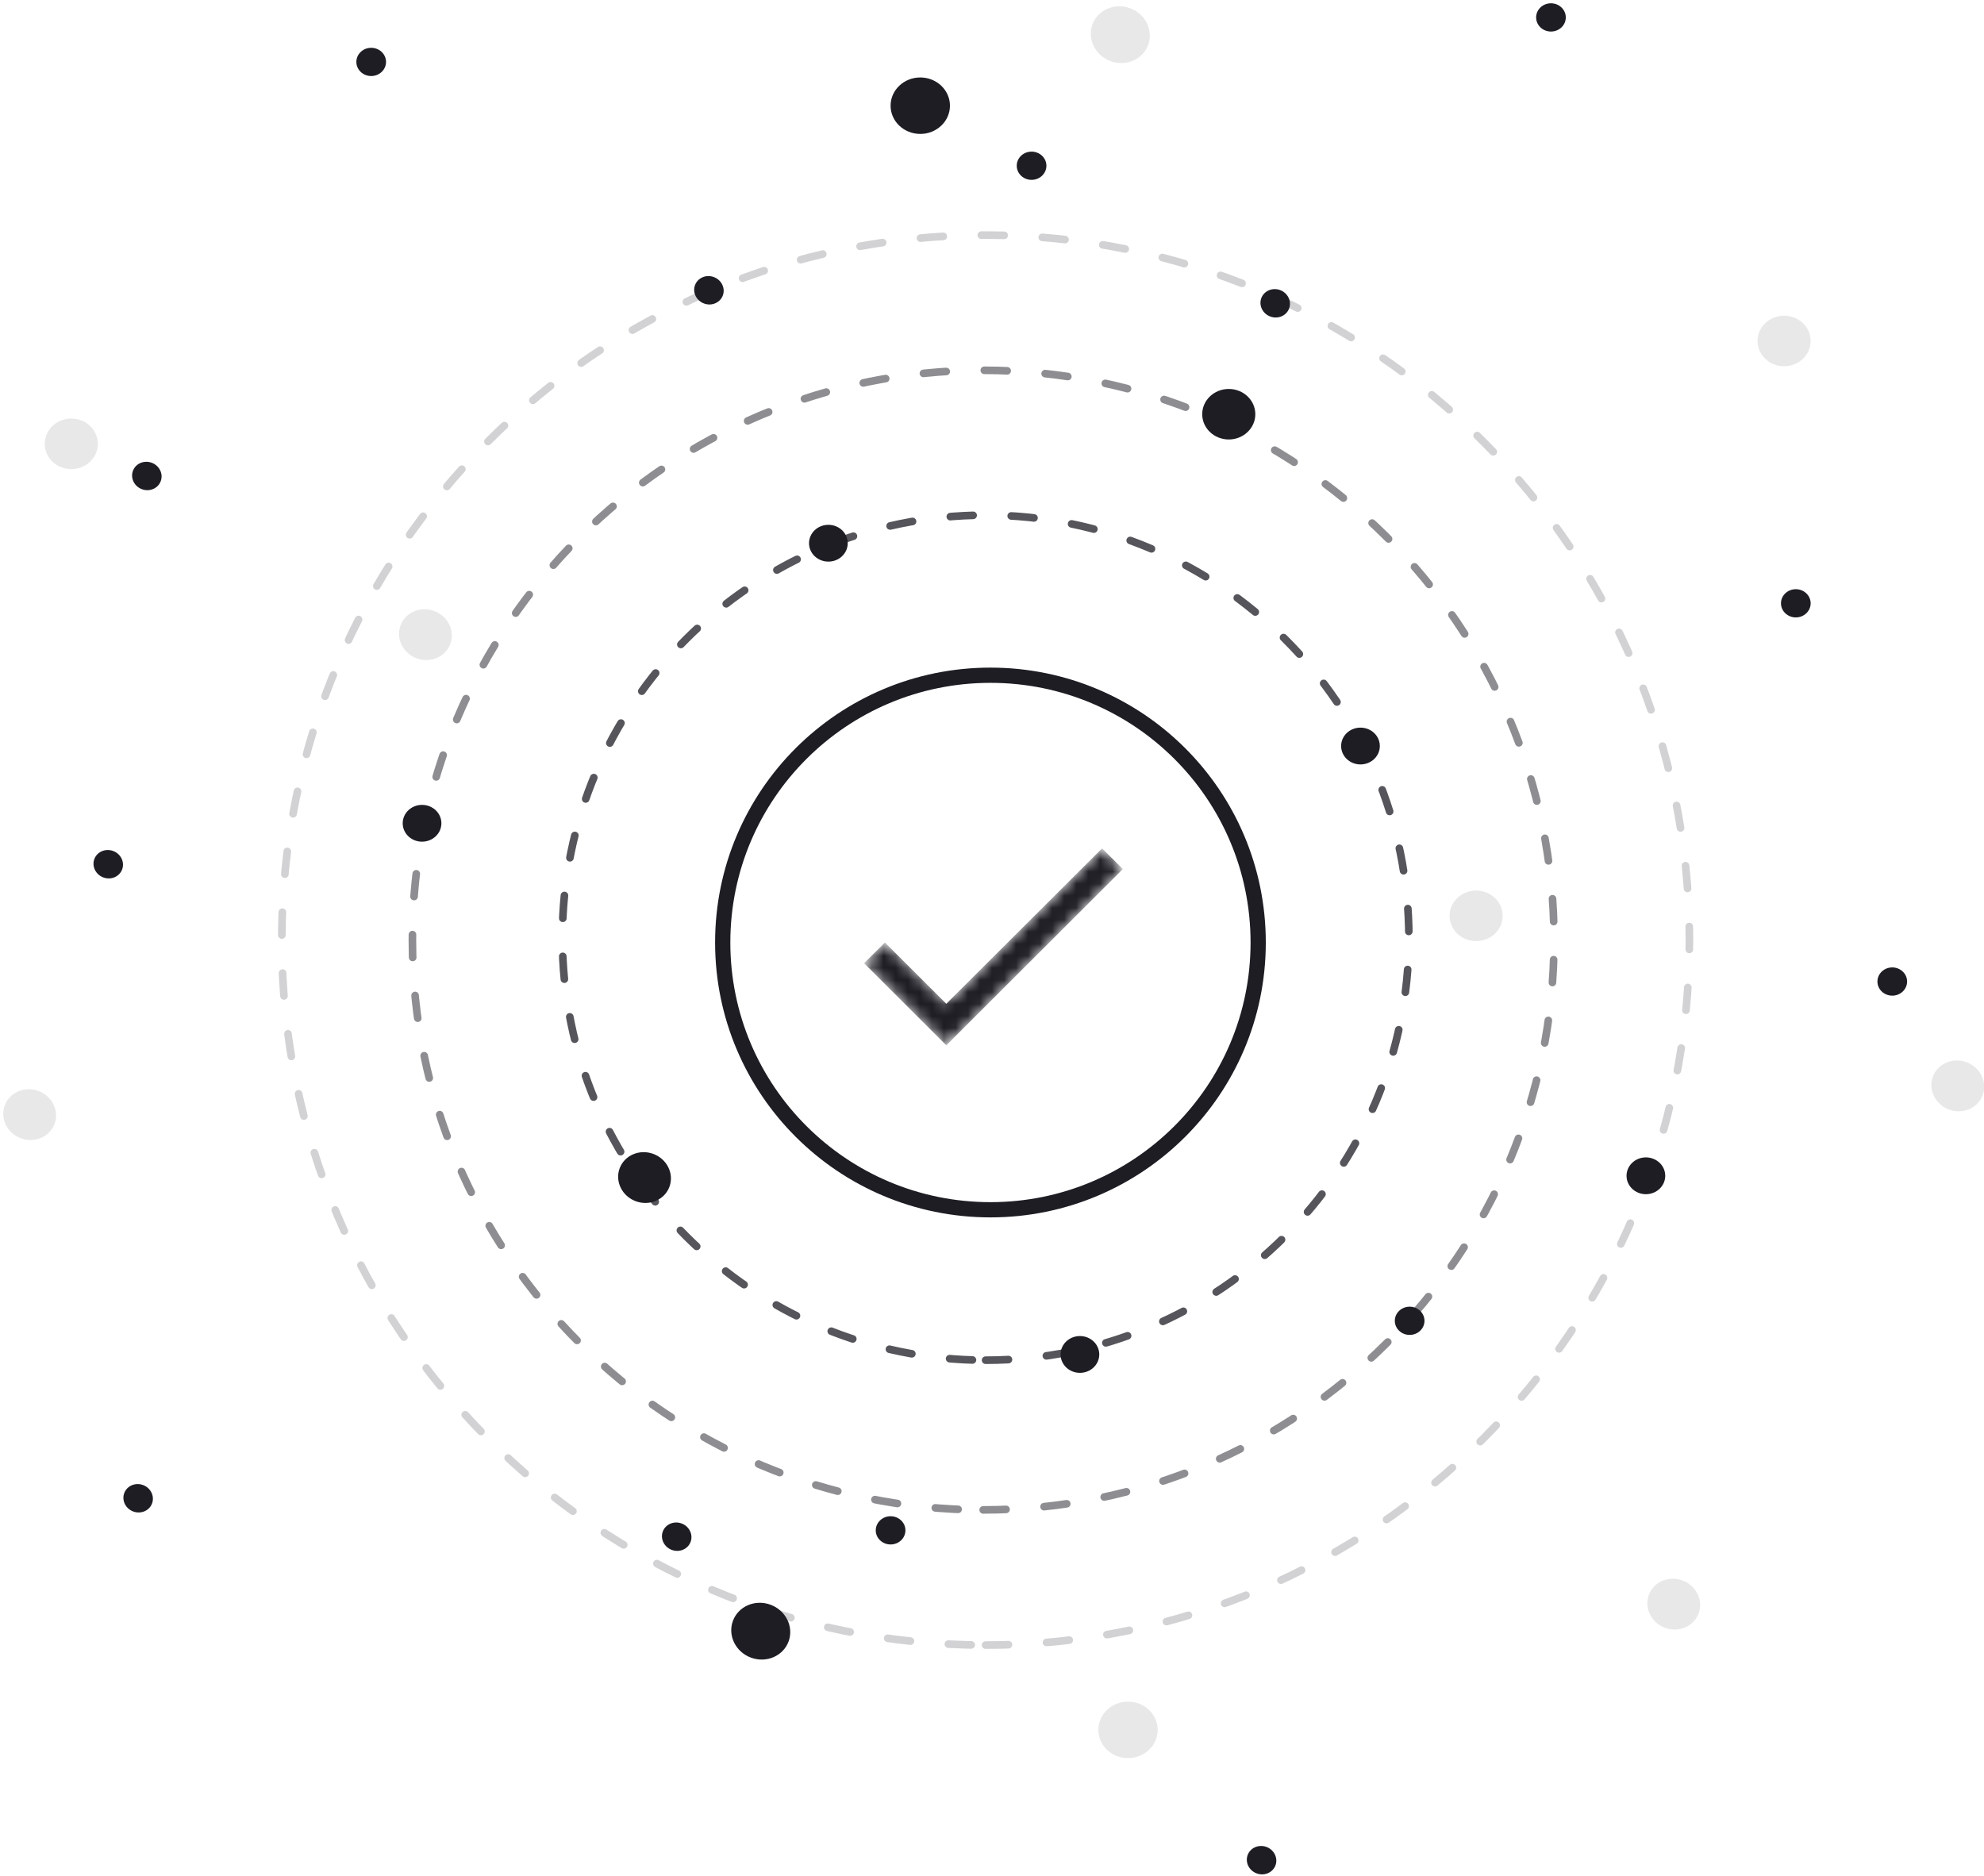 <svg width="165" height="156" viewBox="0 0 165 156" fill="none" xmlns="http://www.w3.org/2000/svg">
<path opacity="0.75" d="M81.969 113.125C101.409 113.125 117.169 97.392 117.169 77.985C117.169 58.578 101.409 42.845 81.969 42.845C62.528 42.845 46.768 58.578 46.768 77.985C46.768 97.392 62.528 113.125 81.969 113.125Z" stroke="#1E1D24" stroke-width="0.634" stroke-linecap="round" stroke-linejoin="round" stroke-dasharray="1.9 3.17"/>
<path opacity="0.5" d="M81.768 125.575C107.985 125.575 129.239 104.358 129.239 78.186C129.239 52.013 107.985 30.796 81.768 30.796C55.55 30.796 34.297 52.013 34.297 78.186C34.297 104.358 55.55 125.575 81.768 125.575Z" stroke="#1E1D24" stroke-width="0.634" stroke-linecap="round" stroke-linejoin="round" stroke-dasharray="1.9 3.17"/>
<path opacity="0.2" d="M81.968 136.82C114.295 136.82 140.502 110.568 140.502 78.186C140.502 45.803 114.295 19.552 81.968 19.552C49.64 19.552 23.434 45.803 23.434 78.186C23.434 110.568 49.64 136.82 81.968 136.82Z" stroke="#1E1D24" stroke-width="0.634" stroke-linecap="round" stroke-linejoin="round" stroke-dasharray="1.9 3.17"/>
<path opacity="0.1" fill-rule="evenodd" clip-rule="evenodd" d="M148.374 26.257C149.594 26.257 150.583 27.198 150.583 28.358C150.583 29.518 149.594 30.459 148.374 30.459C147.155 30.459 146.166 29.518 146.166 28.358C146.166 27.198 147.155 26.257 148.374 26.257Z" fill="#1E1D24"/>
<path opacity="0.1" fill-rule="evenodd" clip-rule="evenodd" d="M122.763 74.067C123.983 74.067 124.972 75.007 124.972 76.168C124.972 77.328 123.983 78.269 122.763 78.269C121.543 78.269 120.555 77.328 120.555 76.168C120.555 75.007 121.543 74.067 122.763 74.067Z" fill="#1E1D24"/>
<path fill-rule="evenodd" clip-rule="evenodd" d="M102.191 32.349C103.411 32.349 104.399 33.289 104.399 34.45C104.399 35.61 103.411 36.55 102.191 36.55C100.971 36.55 99.982 35.61 99.982 34.45C99.982 33.289 100.971 32.349 102.191 32.349Z" fill="#1E1D24"/>
<path fill-rule="evenodd" clip-rule="evenodd" d="M35.099 66.94C35.988 66.94 36.709 67.626 36.709 68.471C36.709 69.317 35.988 70.002 35.099 70.002C34.211 70.002 33.49 69.317 33.49 68.471C33.49 67.626 34.211 66.94 35.099 66.94Z" fill="#1E1D24"/>
<path fill-rule="evenodd" clip-rule="evenodd" d="M136.881 96.258C137.769 96.258 138.49 96.943 138.49 97.789C138.49 98.634 137.769 99.32 136.881 99.32C135.992 99.32 135.271 98.634 135.271 97.789C135.271 96.943 135.992 96.258 136.881 96.258Z" fill="#1E1D24"/>
<path fill-rule="evenodd" clip-rule="evenodd" d="M113.144 60.515C114.033 60.515 114.754 61.2 114.754 62.046C114.754 62.892 114.033 63.577 113.144 63.577C112.256 63.577 111.535 62.892 111.535 62.046C111.535 61.2 112.256 60.515 113.144 60.515Z" fill="#1E1D24"/>
<path fill-rule="evenodd" clip-rule="evenodd" d="M68.892 43.648C69.781 43.648 70.502 44.333 70.502 45.178C70.502 46.024 69.781 46.709 68.892 46.709C68.004 46.709 67.283 46.024 67.283 45.178C67.283 44.333 68.004 43.648 68.892 43.648Z" fill="#1E1D24"/>
<path fill-rule="evenodd" clip-rule="evenodd" d="M89.812 111.117C90.701 111.117 91.421 111.802 91.421 112.648C91.421 113.493 90.701 114.178 89.812 114.178C88.924 114.178 88.203 113.493 88.203 112.648C88.203 111.802 88.924 111.117 89.812 111.117Z" fill="#1E1D24"/>
<path fill-rule="evenodd" clip-rule="evenodd" d="M117.234 108.675C117.916 108.675 118.468 109.2 118.468 109.849C118.468 110.497 117.916 111.023 117.234 111.023C116.553 111.023 116 110.497 116 109.849C116 109.2 116.553 108.675 117.234 108.675Z" fill="#1E1D24"/>
<path fill-rule="evenodd" clip-rule="evenodd" d="M149.349 49.002C150.031 49.002 150.584 49.528 150.584 50.176C150.584 50.824 150.031 51.35 149.349 51.35C148.668 51.35 148.115 50.824 148.115 50.176C148.115 49.528 148.668 49.002 149.349 49.002Z" fill="#1E1D24"/>
<path fill-rule="evenodd" clip-rule="evenodd" d="M76.535 6.442C77.898 6.442 79.003 7.494 79.003 8.791C79.003 10.087 77.898 11.139 76.535 11.139C75.171 11.139 74.066 10.087 74.066 8.791C74.066 7.494 75.171 6.442 76.535 6.442Z" fill="#1E1D24"/>
<path fill-rule="evenodd" clip-rule="evenodd" d="M85.791 12.611C86.472 12.611 87.025 13.136 87.025 13.785C87.025 14.433 86.472 14.959 85.791 14.959C85.109 14.959 84.557 14.433 84.557 13.785C84.557 13.136 85.109 12.611 85.791 12.611Z" fill="#1E1D24"/>
<path fill-rule="evenodd" clip-rule="evenodd" d="M128.986 0.274C129.668 0.274 130.22 0.8 130.22 1.448C130.22 2.097 129.668 2.623 128.986 2.623C128.304 2.623 127.752 2.097 127.752 1.448C127.752 0.8 128.304 0.274 128.986 0.274Z" fill="#1E1D24"/>
<path fill-rule="evenodd" clip-rule="evenodd" d="M157.371 80.459C158.052 80.459 158.605 80.985 158.605 81.633C158.605 82.281 158.052 82.807 157.371 82.807C156.689 82.807 156.137 82.281 156.137 81.633C156.137 80.985 156.689 80.459 157.371 80.459Z" fill="#1E1D24"/>
<path fill-rule="evenodd" clip-rule="evenodd" d="M74.066 126.103C74.748 126.103 75.3 126.629 75.3 127.277C75.3 127.926 74.748 128.451 74.066 128.451C73.385 128.451 72.832 127.926 72.832 127.277C72.832 126.629 73.385 126.103 74.066 126.103Z" fill="#1E1D24"/>
<path opacity="0.1" fill-rule="evenodd" clip-rule="evenodd" d="M93.812 141.523C95.175 141.523 96.28 142.574 96.28 143.871C96.28 145.168 95.175 146.219 93.812 146.219C92.449 146.219 91.344 145.168 91.344 143.871C91.344 142.574 92.449 141.523 93.812 141.523Z" fill="#1E1D24"/>
<path fill-rule="evenodd" clip-rule="evenodd" d="M30.871 3.976C31.552 3.976 32.105 4.501 32.105 5.15C32.105 5.798 31.552 6.324 30.871 6.324C30.189 6.324 29.637 5.798 29.637 5.15C29.637 4.501 30.189 3.976 30.871 3.976Z" fill="#1E1D24"/>
<path opacity="0.1" fill-rule="evenodd" clip-rule="evenodd" d="M5.929 34.81C7.149 34.81 8.138 35.751 8.138 36.911C8.138 38.072 7.149 39.013 5.929 39.013C4.709 39.013 3.721 38.072 3.721 36.911C3.721 35.751 4.709 34.81 5.929 34.81Z" fill="#1E1D24"/>
<path opacity="0.1" fill-rule="evenodd" clip-rule="evenodd" d="M1.749 94.674C0.603 94.257 -0.004 93.035 0.392 91.945C0.788 90.856 2.038 90.311 3.184 90.728C4.33 91.146 4.938 92.368 4.541 93.457C4.145 94.547 2.895 95.092 1.749 94.674Z" fill="#1E1D24"/>
<path opacity="0.1" fill-rule="evenodd" clip-rule="evenodd" d="M162.103 92.285C160.957 91.867 160.349 90.645 160.745 89.556C161.141 88.466 162.391 87.922 163.537 88.339C164.683 88.757 165.291 89.979 164.895 91.068C164.499 92.158 163.249 92.703 162.103 92.285Z" fill="#1E1D24"/>
<path opacity="0.1" fill-rule="evenodd" clip-rule="evenodd" d="M34.663 54.756C33.517 54.338 32.91 53.116 33.306 52.027C33.702 50.937 34.952 50.392 36.098 50.81C37.244 51.228 37.852 52.449 37.456 53.539C37.059 54.629 35.809 55.173 34.663 54.756Z" fill="#1E1D24"/>
<path fill-rule="evenodd" clip-rule="evenodd" d="M52.886 99.909C51.74 99.491 51.132 98.27 51.528 97.18C51.924 96.091 53.175 95.546 54.32 95.963C55.466 96.381 56.074 97.603 55.678 98.692C55.282 99.782 54.032 100.327 52.886 99.909Z" fill="#1E1D24"/>
<path fill-rule="evenodd" clip-rule="evenodd" d="M58.557 25.244C57.917 25.011 57.577 24.328 57.799 23.72C58.02 23.111 58.718 22.806 59.359 23.04C59.999 23.273 60.339 23.956 60.118 24.564C59.896 25.173 59.198 25.478 58.557 25.244Z" fill="#1E1D24"/>
<path fill-rule="evenodd" clip-rule="evenodd" d="M8.602 72.978C7.962 72.745 7.622 72.062 7.843 71.453C8.065 70.844 8.763 70.54 9.404 70.773C10.044 71.007 10.384 71.69 10.162 72.298C9.941 72.907 9.243 73.212 8.602 72.978Z" fill="#1E1D24"/>
<path fill-rule="evenodd" clip-rule="evenodd" d="M62.466 137.867C61.185 137.401 60.506 136.035 60.949 134.817C61.391 133.6 62.788 132.991 64.069 133.458C65.35 133.924 66.029 135.29 65.587 136.507C65.144 137.725 63.747 138.334 62.466 137.867Z" fill="#1E1D24"/>
<path fill-rule="evenodd" clip-rule="evenodd" d="M55.878 128.907C55.237 128.673 54.898 127.99 55.119 127.382C55.34 126.773 56.039 126.468 56.679 126.702C57.319 126.935 57.659 127.618 57.438 128.227C57.217 128.836 56.518 129.14 55.878 128.907Z" fill="#1E1D24"/>
<path fill-rule="evenodd" clip-rule="evenodd" d="M11.088 125.711C10.448 125.477 10.108 124.795 10.33 124.186C10.551 123.577 11.25 123.273 11.89 123.506C12.53 123.739 12.87 124.422 12.649 125.031C12.428 125.64 11.729 125.944 11.088 125.711Z" fill="#1E1D24"/>
<path fill-rule="evenodd" clip-rule="evenodd" d="M11.811 40.689C11.171 40.456 10.831 39.773 11.053 39.164C11.274 38.555 11.972 38.251 12.613 38.484C13.253 38.718 13.593 39.401 13.371 40.009C13.15 40.618 12.452 40.923 11.811 40.689Z" fill="#1E1D24"/>
<path fill-rule="evenodd" clip-rule="evenodd" d="M105.653 26.328C105.013 26.095 104.673 25.412 104.894 24.803C105.116 24.195 105.814 23.89 106.455 24.123C107.095 24.357 107.435 25.04 107.213 25.648C106.992 26.257 106.293 26.562 105.653 26.328Z" fill="#1E1D24"/>
<path opacity="0.1" fill-rule="evenodd" clip-rule="evenodd" d="M92.37 5.089C91.09 4.622 90.41 3.256 90.853 2.039C91.296 0.821 92.693 0.212 93.974 0.679C95.254 1.145 95.934 2.511 95.491 3.729C95.048 4.946 93.651 5.555 92.37 5.089Z" fill="#1E1D24"/>
<path fill-rule="evenodd" clip-rule="evenodd" d="M104.518 155.81C103.878 155.577 103.538 154.894 103.76 154.285C103.981 153.676 104.679 153.372 105.32 153.605C105.96 153.838 106.3 154.521 106.079 155.13C105.857 155.739 105.159 156.043 104.518 155.81Z" fill="#1E1D24"/>
<path opacity="0.1" fill-rule="evenodd" clip-rule="evenodd" d="M138.48 135.385C137.334 134.968 136.726 133.746 137.122 132.657C137.518 131.567 138.768 131.022 139.914 131.44C141.06 131.857 141.668 133.079 141.272 134.169C140.876 135.258 139.626 135.803 138.48 135.385Z" fill="#1E1D24"/>
<path d="M82.371 100.615C94.668 100.615 104.637 90.663 104.637 78.386C104.637 66.11 94.668 56.158 82.371 56.158C70.074 56.158 60.105 66.11 60.105 78.386C60.105 90.663 70.074 100.615 82.371 100.615Z" stroke="#1E1D24" stroke-width="1.267"/>
<mask id="mask0_6556_81241" style="mask-type:alpha" maskUnits="userSpaceOnUse" x="71" y="70" width="23" height="17">
<path d="M78.7 83.481L73.597 78.387L71.859 80.109L78.7 86.938L93.383 72.279L91.658 70.557L78.7 83.481Z" fill="white"/>
</mask>
<g mask="url(#mask0_6556_81241)">
<path d="M78.7 83.481L73.597 78.387L71.859 80.109L78.7 86.938L93.383 72.279L91.658 70.557L78.7 83.481Z" fill="#1E1D24"/>
</g>
</svg>
